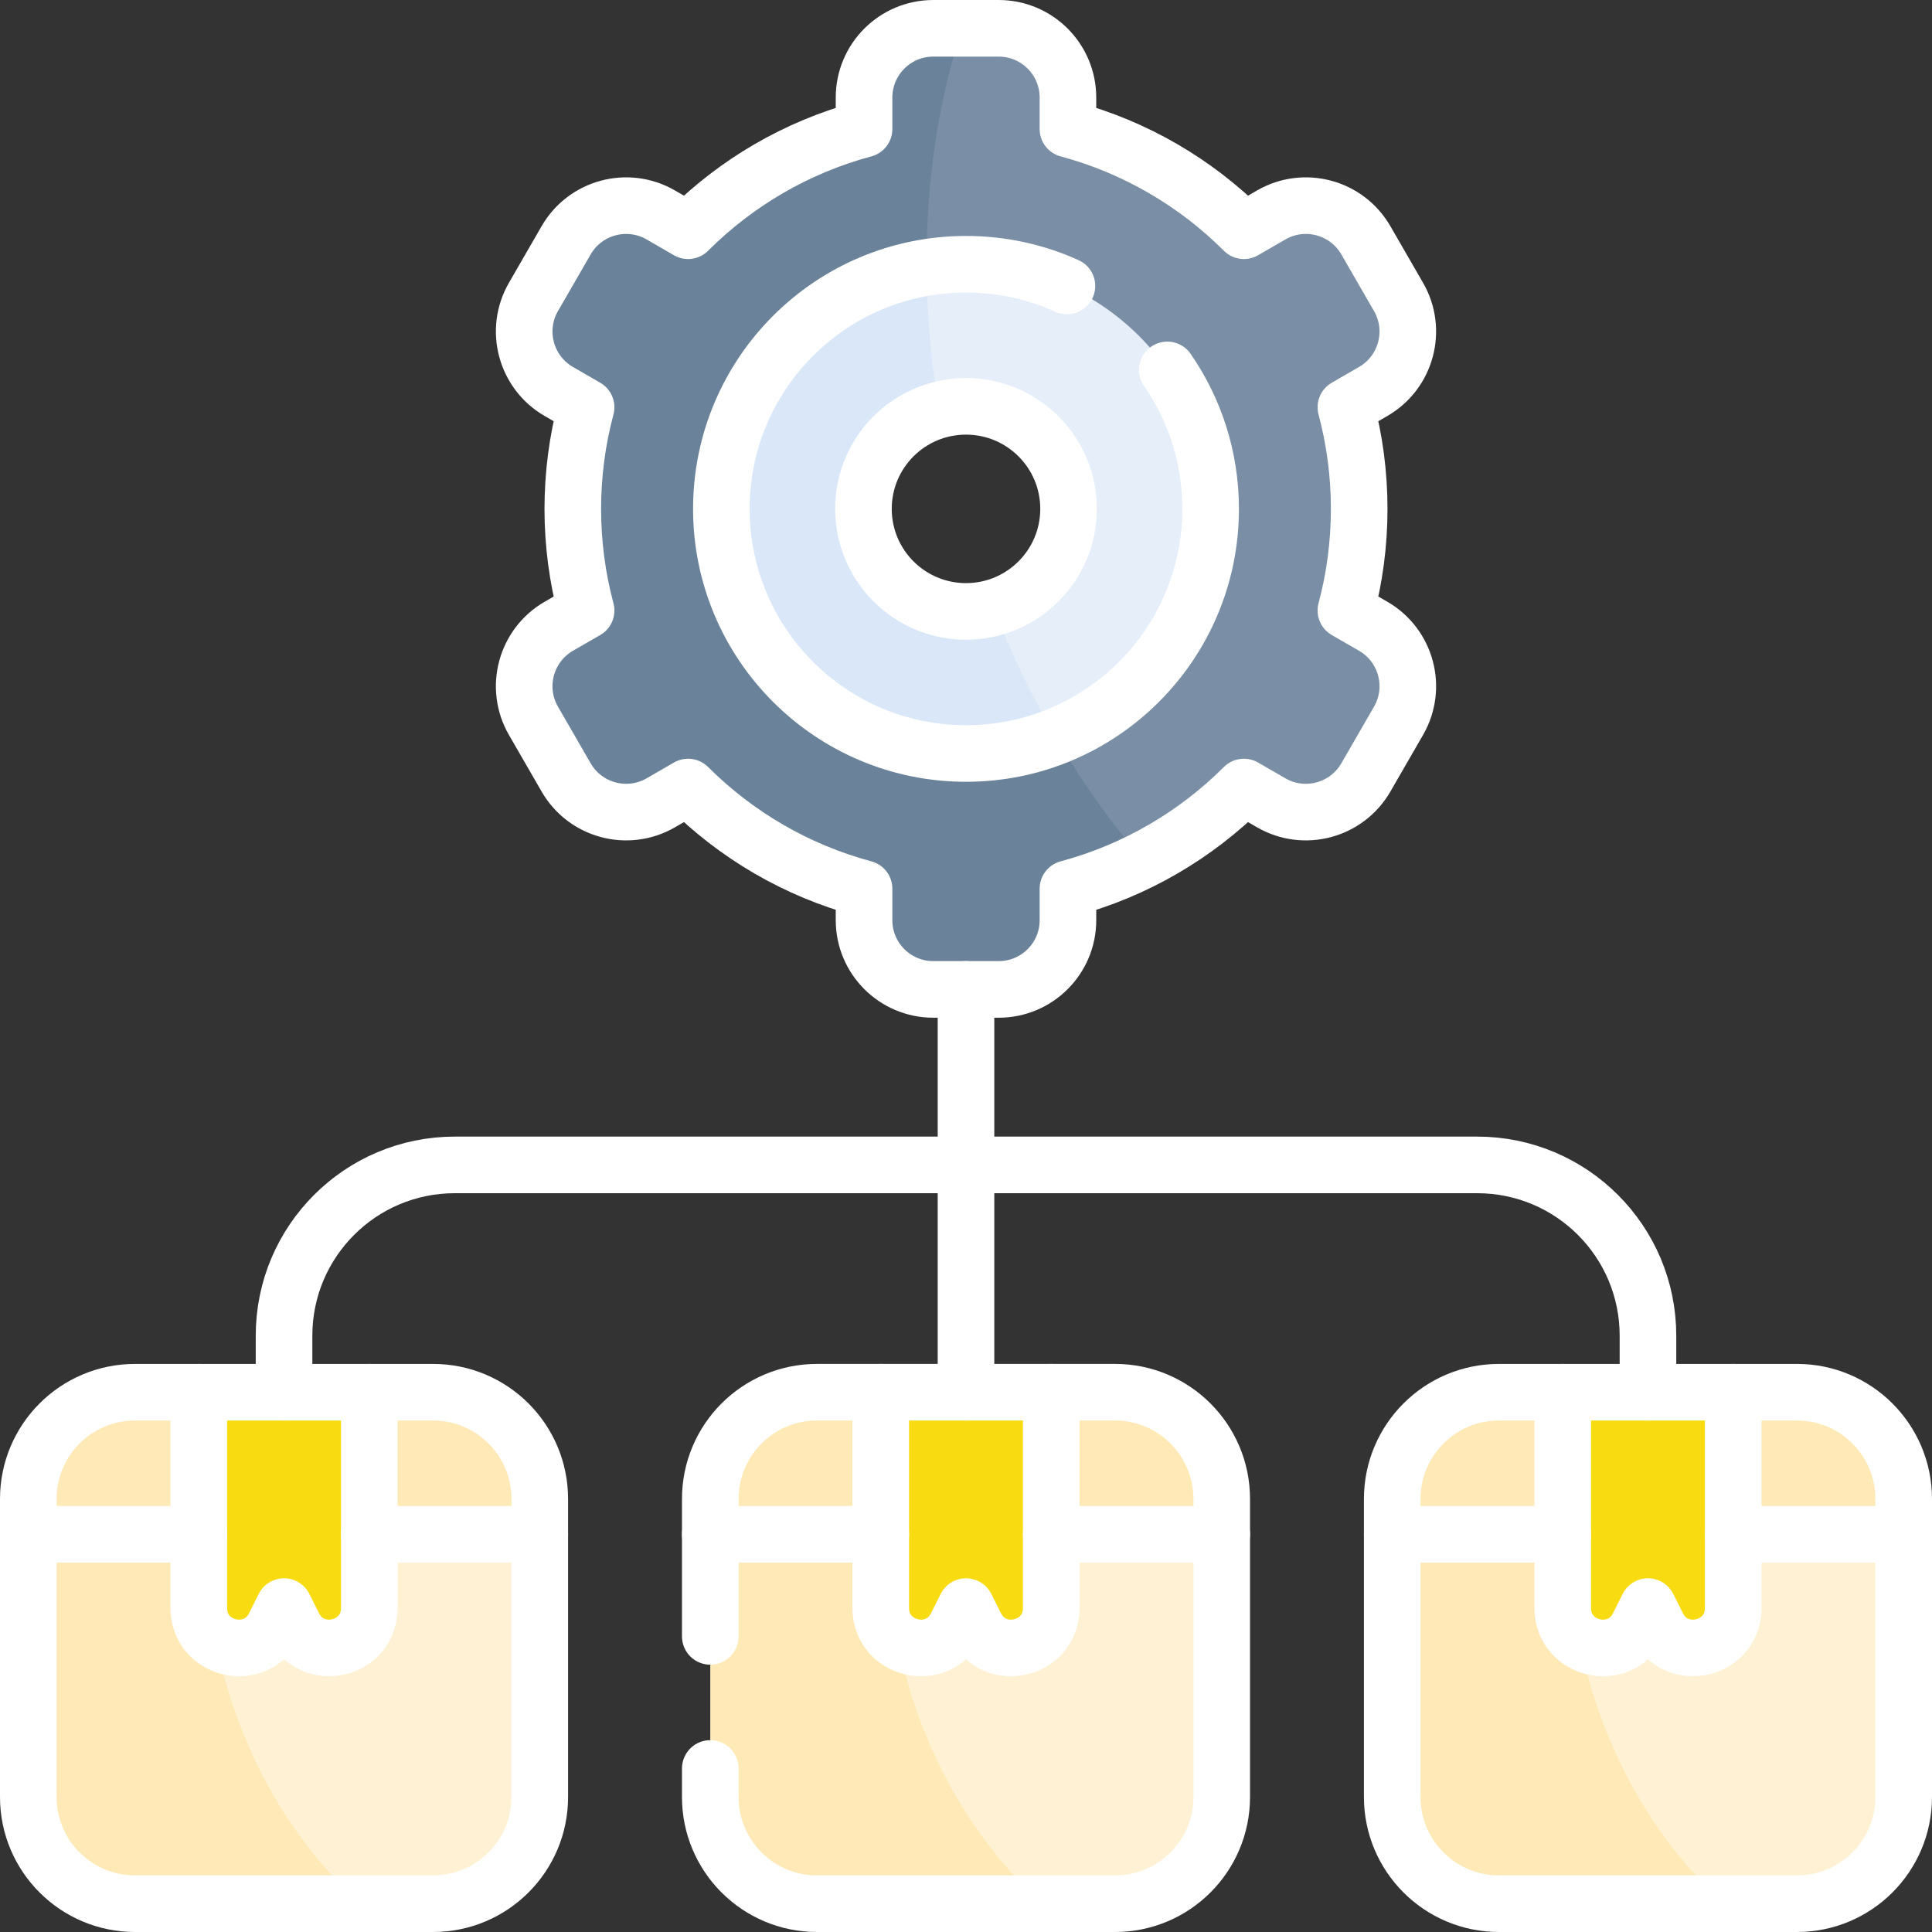 <svg xmlns="http://www.w3.org/2000/svg" version="1.1" xmlns:xlink="http://www.w3.org/1999/xlink" xmlns:svgjs="http://svgjs.com/svgjs" width="512" height="512" x="0" y="0" viewBox="0 0 512 512" style="enable-background:new 0 0 512 512" xml:space="preserve" class=""><rect x="0" y="0" width="512" height="512" fill="#333333" stroke="none"/><g>
<g>
	<g>
		<g>
			<path style="" d="M336.896,212.756c8.775,5.06,20,2.058,25.071-6.727l8.655-15c5.071-8.775,2.058-20-6.717-25.071
				l-7.229-4.167c2.299-8.595,3.524-17.621,3.524-26.938c0-9.307-1.225-18.334-3.524-26.928l7.229-4.177
				c8.775-5.07,11.788-16.296,6.717-25.071l-8.655-15c-5.07-8.775-16.296-11.788-25.071-6.717l-7.249,4.187
				c-12.731-12.721-28.736-22.149-46.628-26.949v-8.344c0-10.141-8.223-18.354-18.354-18.354h-9.666
				c-20.191,30.008-22.178,65.12-6.191,101.152c2.292-0.627,4.701-0.969,7.192-0.969c15.01,0,27.179,12.159,27.179,27.169
				c0,12.511-8.456,23.041-19.963,26.203c-5.902,29.473,7.112,52.301,39.698,66.846c9.922-5.012,18.942-11.555,26.731-19.332
				L336.896,212.756z" fill="#7a8fa5" data-original="#7a8fa5"></path>
			<path style="" d="M256,162.032c-15.01,0-27.179-12.169-27.179-27.179c0-12.52,8.468-23.049,19.987-26.201
				C242.76,71.931,245.298,36.78,254.999,7.5h-7.663c-10.131,0-18.354,8.213-18.354,18.354v8.344
				c-17.892,4.799-33.896,14.227-46.628,26.949l-7.249-4.187c-8.775-5.07-20.001-2.058-25.071,6.717l-8.655,15
				c-5.07,8.775-2.058,20.001,6.717,25.071l7.229,4.177c-4.729,17.677-4.673,36.401,0,53.867l-7.229,4.167
				c-8.775,5.07-11.787,16.296-6.717,25.071l8.655,15c5.07,8.785,16.296,11.787,25.071,6.727l7.249-4.187
				c12.731,12.711,28.736,22.149,46.628,26.938v8.354c0,10.131,8.223,18.344,18.354,18.344c6.061,0,11.269,0,17.33,0
				c10.131,0,18.354-8.213,18.354-18.344v-8.354c6.945-1.859,13.601-4.427,19.896-7.606c-15.91-18.382-29.608-41.053-39.698-66.846
				C260.918,161.688,258.5,162.032,256,162.032z" fill="#6a829a" data-original="#6a829a"></path>
			<path style="" d="M320.831,134.852c0-39.77-35.596-70.4-75.277-63.972c-8.297,11.798-7.952,24.407,3.253,37.771
				c2.292-0.627,4.701-0.969,7.192-0.969c15.01,0,27.179,12.159,27.179,27.169c0,12.511-8.456,23.041-19.963,26.203
				c-6.789,14.787-1.71,26.317,16.454,34.15C303.764,185.747,320.831,162.3,320.831,134.852z" fill="#e5eef9" data-original="#e5eef9"></path>
			<path style="" d="M256,162.032c-15.01,0-27.179-12.169-27.179-27.179c0-12.52,8.468-23.049,19.987-26.201
				c-2.115-12.845-3.179-25.495-3.253-37.771c-30.836,4.995-54.385,31.725-54.385,63.972c0,35.804,29.027,64.831,64.831,64.831
				c8.357,0,16.335-1.599,23.67-4.478c-6.186-10.613-11.716-22.038-16.454-34.15C260.918,161.688,258.5,162.032,256,162.032z" fill="#d9e7f9" data-original="#d9e7f9"></path>
			<path style="" d="M504.5,476.216v-69.61c-29.467-16.263-58.961-15.867-88.482,0
				c-12.389,43.579,1.777,82.511,41.107,97.894h19.091C491.839,504.5,504.5,491.839,504.5,476.216z" fill="#fff2d4" data-original="#fff2d4"></path>
			<path style="" d="M416.018,406.606c-16.18-10.943-31.937-12.486-47.064,0v69.61
				c0,15.623,12.661,28.284,28.284,28.284h59.887C430.268,480.802,415.288,442.412,416.018,406.606z" fill="#ffeab7" data-original="#ffeab7"></path>
			<path style="" d="M476.216,368.954c-24.945,0-53.555,0-78.978,0c-15.623,0-28.284,12.661-28.284,28.284v9.368
				c33.033,0,105.465,0,135.546,0v-9.368C504.5,381.616,491.839,368.954,476.216,368.954z" fill="#ffeab7" data-original="#ffeab7"></path>
			<path style="" d="M459.318,426.135c0,11.165-15.051,14.709-20.041,4.729l-2.55-5.1l-2.55,5.1
				c-4.99,9.98-20.041,6.436-20.041-4.729c0-11.819,0-46.176,0-57.18c15.043,0,30.139,0,45.182,0
				C459.318,379.959,459.318,414.312,459.318,426.135z" fill="#f8dc11" data-original="#f8dc11" class=""></path>
			<path style="" d="M323.773,476.216v-69.61c-29.467-16.263-58.961-15.867-88.482,0
				c-12.389,43.579,1.777,82.511,41.107,97.894h19.091C311.112,504.5,323.773,491.839,323.773,476.216z" fill="#fff2d4" data-original="#fff2d4"></path>
			<path style="" d="M235.291,406.606c-16.18-10.943-31.937-12.486-47.064,0v69.61
				c0,15.623,12.661,28.284,28.284,28.284h59.887C249.541,480.802,234.561,442.412,235.291,406.606z" fill="#ffeab7" data-original="#ffeab7"></path>
			<path style="" d="M295.489,368.954c-24.945,0-53.555,0-78.978,0c-15.623,0-28.284,12.661-28.284,28.284v9.368
				c33.033,0,105.465,0,135.545,0v-9.368C323.773,381.616,311.112,368.954,295.489,368.954z" fill="#ffeab7" data-original="#ffeab7"></path>
			<path style="" d="M278.591,426.135c0,11.165-15.051,14.709-20.041,4.729l-2.55-5.1l-2.55,5.1
				c-4.99,9.98-20.041,6.436-20.041-4.729c0-11.819,0-46.176,0-57.18c15.043,0,30.139,0,45.182,0
				C278.591,379.959,278.591,414.312,278.591,426.135z" fill="#f8dc11" data-original="#f8dc11" class=""></path>
			<path style="" d="M143.046,476.216v-69.61c-29.467-16.263-58.961-15.867-88.482,0
				c-12.389,43.579,1.777,82.511,41.107,97.894h19.091C130.385,504.5,143.046,491.839,143.046,476.216z" fill="#fff2d4" data-original="#fff2d4"></path>
			<path style="" d="M54.564,406.606c-16.18-10.943-31.937-12.486-47.064,0v69.61
				c0,15.623,12.661,28.284,28.284,28.284H95.67C68.814,480.802,53.833,442.412,54.564,406.606z" fill="#ffeab7" data-original="#ffeab7"></path>
			<path style="" d="M114.762,368.954c-16.257,0-63.429,0-78.978,0c-15.623,0-28.284,12.661-28.284,28.284v9.368
				c33.033,0,105.465,0,135.546,0v-9.368C143.046,381.616,130.385,368.954,114.762,368.954z" fill="#ffeab7" data-original="#ffeab7"></path>
			<path style="" d="M97.864,426.135c0,11.165-15.05,14.709-20.041,4.729l-2.55-5.1l-2.55,5.1
				c-4.99,9.98-20.041,6.436-20.041-4.729c0-11.819,0-46.176,0-57.18c15.043,0,30.139,0,45.182,0
				C97.864,379.959,97.864,414.312,97.864,426.135z" fill="#f8dc11" data-original="#f8dc11" class=""></path>
		</g>
		<g>
			<g>
				<path style="stroke-width:15;stroke-linecap:round;stroke-linejoin:round;stroke-miterlimit:10;" d="
					M309.35,98.03c7.24,10.45,11.48,23.14,11.48,36.82c0,35.81-29.03,64.83-64.83,64.83s-64.83-29.02-64.83-64.83
					c0-35.8,29.03-64.82,64.83-64.82c9.54,0,18.59,2.06,26.75,5.75" fill="none" stroke="#ffffff" stroke-width="15" stroke-linecap="round" stroke-linejoin="round" stroke-miterlimit="10" data-original="#000000" class=""></path>
				<path style="stroke-width:15;stroke-linecap:round;stroke-linejoin:round;stroke-miterlimit:10;" d="
					M363.904,165.958l-7.229-4.167c2.299-8.595,3.524-17.621,3.524-26.938c0-9.307-1.225-18.334-3.524-26.928l7.229-4.177
					c8.775-5.07,11.788-16.296,6.717-25.071l-8.655-15c-5.07-8.775-16.296-11.788-25.071-6.717l-7.249,4.187
					c-12.731-12.721-28.736-22.149-46.628-26.949v-8.343c0-10.141-8.223-18.354-18.354-18.354h-17.33
					c-10.131,0-18.354,8.213-18.354,18.354v8.343c-17.892,4.799-33.896,14.227-46.628,26.949l-7.249-4.187
					c-8.775-5.07-20.001-2.058-25.071,6.717l-8.655,15c-5.07,8.775-2.058,20.001,6.717,25.071l7.229,4.177
					c-4.72,17.641-4.682,36.366,0,53.867l-7.229,4.167c-8.775,5.07-11.787,16.296-6.717,25.071l8.655,15
					c5.07,8.785,16.296,11.787,25.071,6.727l7.249-4.187c12.731,12.711,28.736,22.149,46.628,26.938v8.354
					c0,10.131,8.223,18.344,18.354,18.344c6.061,0,11.269,0,17.33,0c10.131,0,18.354-8.213,18.354-18.344v-8.354
					c17.892-4.789,33.896-14.227,46.628-26.938l7.249,4.187c8.775,5.06,20,2.058,25.071-6.727l8.655-15
					C375.692,182.253,372.68,171.028,363.904,165.958z" fill="none" stroke="#ffffff" stroke-width="15" stroke-linecap="round" stroke-linejoin="round" stroke-miterlimit="10" data-original="#000000" class=""></path>
				<path style="stroke-width:15;stroke-linecap:round;stroke-linejoin:round;stroke-miterlimit:10;" d="
					M459.318,368.954c0,11.004,0,45.358,0,57.18c0,11.165-15.051,14.709-20.041,4.729l-2.55-5.1l-2.55,5.1
					c-4.99,9.98-20.041,6.436-20.041-4.729c0-11.819,0-46.176,0-57.18" fill="none" stroke="#ffffff" stroke-width="15" stroke-linecap="round" stroke-linejoin="round" stroke-miterlimit="10" data-original="#000000" class=""></path>
				<path style="stroke-width:15;stroke-linecap:round;stroke-linejoin:round;stroke-miterlimit:10;" d="
					M504.5,476.216c0,15.623-12.661,28.284-28.284,28.284h-78.978c-15.623,0-28.284-12.661-28.284-28.284
					c0-18.987,0-63.592,0-78.978c0-15.623,12.661-28.284,28.284-28.284c18.337,0,61.007,0,78.978,0
					c15.623,0,28.284,12.661,28.284,28.284C504.5,412.97,504.5,457.631,504.5,476.216z" fill="none" stroke="#ffffff" stroke-width="15" stroke-linecap="round" stroke-linejoin="round" stroke-miterlimit="10" data-original="#000000" class=""></path>
				
					<line style="stroke-width:15;stroke-linecap:round;stroke-linejoin:round;stroke-miterlimit:10;" x1="459.318" y1="406.606" x2="504.5" y2="406.606" fill="none" stroke="#ffffff" stroke-width="15" stroke-linecap="round" stroke-linejoin="round" stroke-miterlimit="10" data-original="#000000" class=""></line>
				
					<line style="stroke-width:15;stroke-linecap:round;stroke-linejoin:round;stroke-miterlimit:10;" x1="414.136" y1="406.606" x2="368.954" y2="406.606" fill="none" stroke="#ffffff" stroke-width="15" stroke-linecap="round" stroke-linejoin="round" stroke-miterlimit="10" data-original="#000000" class=""></line>
				<path style="stroke-width:15;stroke-linecap:round;stroke-linejoin:round;stroke-miterlimit:10;" d="
					M278.591,368.954c0,11.004,0,45.358,0,57.18c0,11.165-15.051,14.709-20.041,4.729l-2.55-5.1l-2.55,5.1
					c-4.99,9.98-20.041,6.436-20.041-4.729c0-11.819,0-46.176,0-57.18" fill="none" stroke="#ffffff" stroke-width="15" stroke-linecap="round" stroke-linejoin="round" stroke-miterlimit="10" data-original="#000000" class=""></path>
				<path style="stroke-width:15;stroke-linecap:round;stroke-linejoin:round;stroke-miterlimit:10;" d="
					M188.23,468.66c0,2.81,0,5.36,0,7.56c0,15.62,12.66,28.28,28.28,28.28h78.98c15.62,0,28.28-12.66,28.28-28.28
					c0-18.59,0-63.25,0-78.98c0-15.62-12.66-28.29-28.28-28.29c-15.07,0-47.05,0-62.08,0h-16.9c-15.62,0-28.28,12.67-28.28,28.29
					c0,7.4,0,21.59,0,36.42" fill="none" stroke="#ffffff" stroke-width="15" stroke-linecap="round" stroke-linejoin="round" stroke-miterlimit="10" data-original="#000000" class=""></path>
				
					<line style="stroke-width:15;stroke-linecap:round;stroke-linejoin:round;stroke-miterlimit:10;" x1="278.591" y1="406.606" x2="323.773" y2="406.606" fill="none" stroke="#ffffff" stroke-width="15" stroke-linecap="round" stroke-linejoin="round" stroke-miterlimit="10" data-original="#000000" class=""></line>
				
					<line style="stroke-width:15;stroke-linecap:round;stroke-linejoin:round;stroke-miterlimit:10;" x1="233.409" y1="406.606" x2="188.227" y2="406.606" fill="none" stroke="#ffffff" stroke-width="15" stroke-linecap="round" stroke-linejoin="round" stroke-miterlimit="10" data-original="#000000" class=""></line>
				<path style="stroke-width:15;stroke-linecap:round;stroke-linejoin:round;stroke-miterlimit:10;" d="
					M436.727,368.954v-14.98c0-25.001-20.262-45.262-45.262-45.262c-15.031,0-255.899,0-270.93,0
					c-25.001,0-45.262,20.262-45.262,45.262v14.98" fill="none" stroke="#ffffff" stroke-width="15" stroke-linecap="round" stroke-linejoin="round" stroke-miterlimit="10" data-original="#000000" class=""></path>
				<path style="stroke-width:15;stroke-linecap:round;stroke-linejoin:round;stroke-miterlimit:10;" d="
					M256,368.954c0-15.073,0-91.627,0-106.75" fill="none" stroke="#ffffff" stroke-width="15" stroke-linecap="round" stroke-linejoin="round" stroke-miterlimit="10" data-original="#000000" class=""></path>
				<path style="stroke-width:15;stroke-linecap:round;stroke-linejoin:round;stroke-miterlimit:10;" d="
					M283.179,134.852c0,15.01-12.169,27.179-27.179,27.179s-27.179-12.169-27.179-27.179c0-15.01,12.169-27.169,27.179-27.169
					S283.179,119.842,283.179,134.852z" fill="none" stroke="#ffffff" stroke-width="15" stroke-linecap="round" stroke-linejoin="round" stroke-miterlimit="10" data-original="#000000" class=""></path>
				<path style="stroke-width:15;stroke-linecap:round;stroke-linejoin:round;stroke-miterlimit:10;" d="
					M97.864,368.954c0,11.004,0,45.358,0,57.18c0,11.165-15.05,14.709-20.041,4.729l-2.55-5.1l-2.55,5.1
					c-4.99,9.98-20.041,6.436-20.041-4.729c0-11.819,0-46.176,0-57.18" fill="none" stroke="#ffffff" stroke-width="15" stroke-linecap="round" stroke-linejoin="round" stroke-miterlimit="10" data-original="#000000" class=""></path>
				<path style="stroke-width:15;stroke-linecap:round;stroke-linejoin:round;stroke-miterlimit:10;" d="
					M143.046,476.216c0,15.623-12.661,28.284-28.284,28.284H35.784C20.161,504.5,7.5,491.839,7.5,476.216
					c0-18.987,0-63.592,0-78.978c0-15.623,12.661-28.284,28.284-28.284c51.852,0-13.769,0,78.978,0
					c15.623,0,28.284,12.661,28.284,28.284C143.046,412.97,143.046,457.631,143.046,476.216z" fill="none" stroke="#ffffff" stroke-width="15" stroke-linecap="round" stroke-linejoin="round" stroke-miterlimit="10" data-original="#000000" class=""></path>
				
					<line style="stroke-width:15;stroke-linecap:round;stroke-linejoin:round;stroke-miterlimit:10;" x1="97.864" y1="406.606" x2="143.046" y2="406.606" fill="none" stroke="#ffffff" stroke-width="15" stroke-linecap="round" stroke-linejoin="round" stroke-miterlimit="10" data-original="#000000" class=""></line>
				
					<line style="stroke-width:15;stroke-linecap:round;stroke-linejoin:round;stroke-miterlimit:10;" x1="52.682" y1="406.606" x2="7.5" y2="406.606" fill="none" stroke="#ffffff" stroke-width="15" stroke-linecap="round" stroke-linejoin="round" stroke-miterlimit="10" data-original="#000000" class=""></line>
			</g>
		</g>
	</g>
</g>















</g></svg>